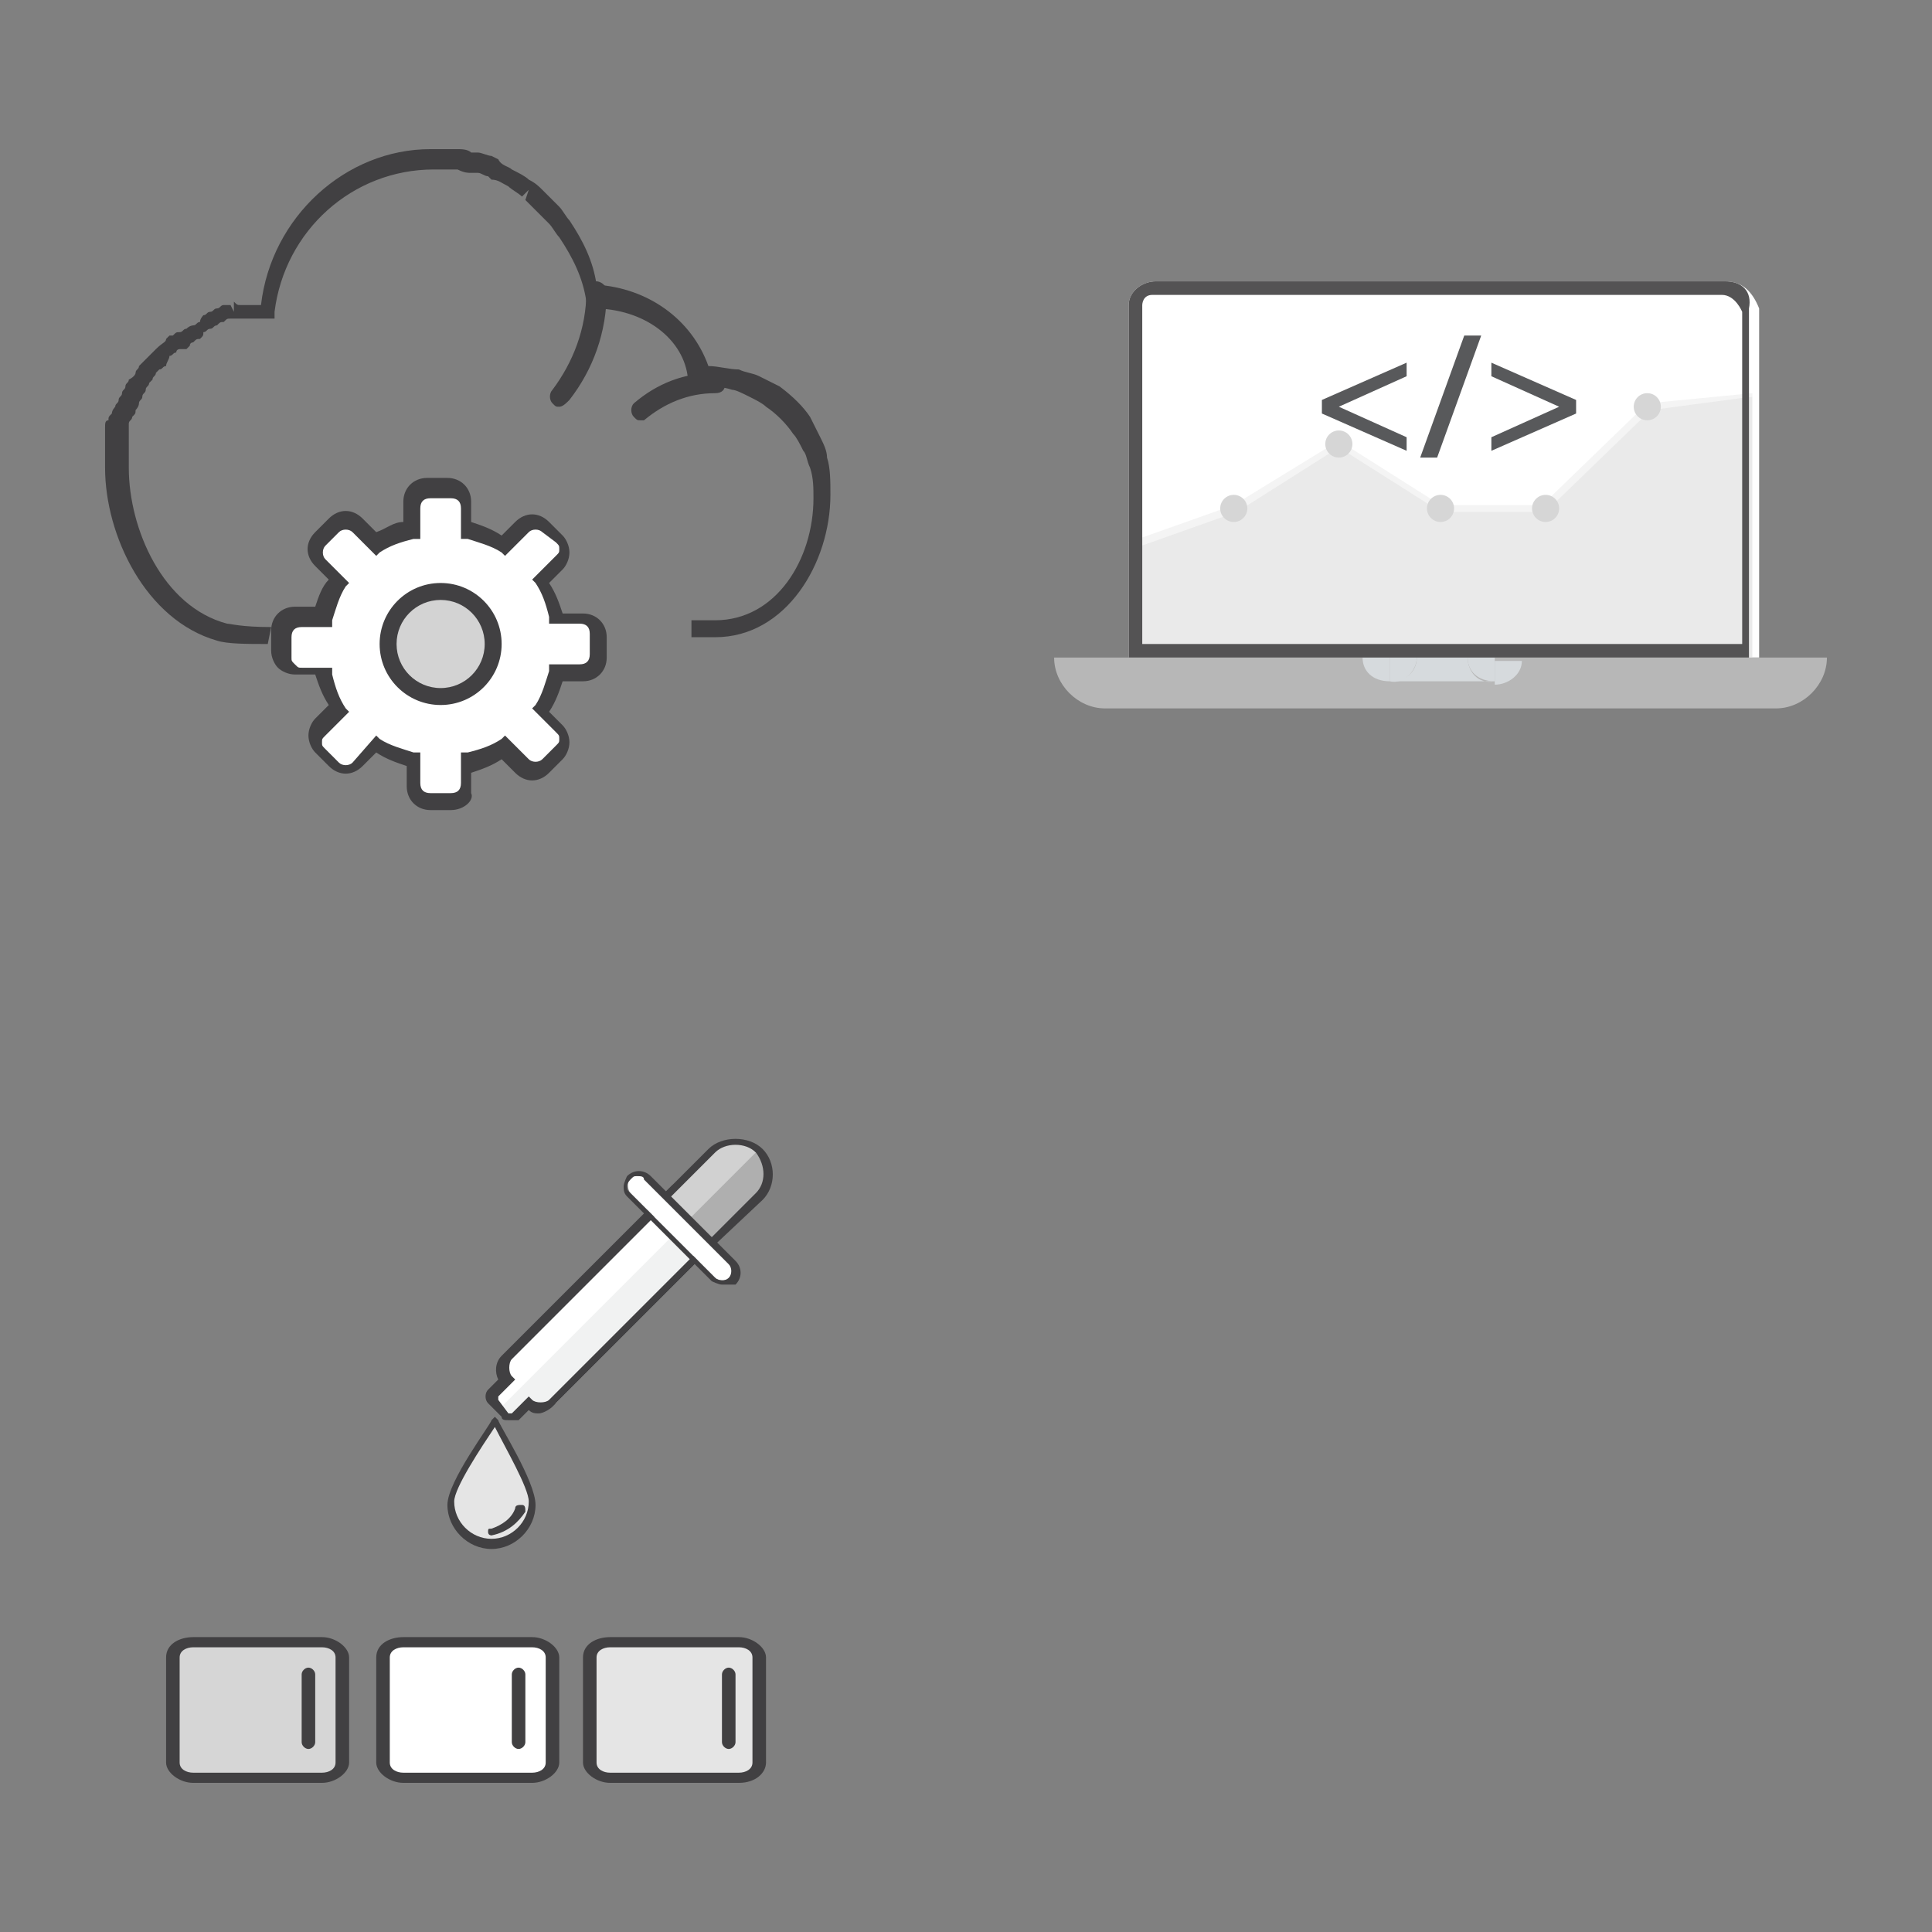 <?xml version="1.0" encoding="utf-8"?><svg width="57" height="57" viewBox="0 0 57 57" xmlns="http://www.w3.org/2000/svg" xmlns:xlink="http://www.w3.org/1999/xlink"><rect x="0" y="0" width="57" height="57" fill="#808080" stroke="none"/><svg version="1.1" id="back-end" viewBox="-1 -1 28.3 28.3" xml:space="preserve" width="28.3" height="28.3" xmlns="http://www.w3.org/2000/svg"><style>.ast0{fill:#414042}.ast1{fill:#fff}.ast2{fill:#d3d3d3}</style><path class="ast0" d="M6.9 18c-.6 0-1.2 0-1.5-.1-2.1-.6-3.3-3.1-3.3-5.1v-.6-.3V11.6c0-.1 0-.2.1-.2 0-.1 0-.1.1-.2 0-.1.1-.2.1-.2 0-.1.1-.1.1-.2s.1-.1.1-.2.1-.1.1-.2.1-.1.1-.2c.2-.1.2-.2.2-.2 0-.1.1-.1.1-.2l.1-.1.2-.2.2-.2c.2-.2.3-.2.3-.3l.1-.1h.1c.1-.1.1-.1.2-.1s.1-.1.2-.1c.1-.1.2-.1.2-.1.1 0 .1-.1.2-.1 0-.1.1-.2.1-.2.1 0 .1-.1.2-.1s.1-.1.2-.1.1-.1.2-.1h.2l.1.2v-.3c.1.1.1.1.2.1H6.7c.3-2.6 2.5-4.6 5-4.6H12.5c.1 0 .3 0 .4.1h.2c.1 0 .3.1.4.1l.2.1c.1.2.3.2.4.3.2.1.4.2.5.3.2.1.3.2.4.3l.1.1.3.3.1.1c.1.1.2.3.3.4.4.6.7 1.2.8 1.9 1.5.1 2.8 1 3.3 2.4.3 0 .6.1.9.1.2.1.4.1.6.2l.6.3c.4.3.7.6.9.9l.3.6c.1.2.2.4.2.6.1.3.1.7.1 1.1 0 2-1.3 4.2-3.4 4.2h-.7v-.5h.7c1.8 0 2.9-1.8 2.9-3.6 0-.3 0-.6-.1-.9-.1-.2-.1-.4-.2-.5-.1-.2-.2-.4-.3-.5-.2-.3-.5-.6-.8-.8-.1-.1-.3-.2-.5-.3-.2-.1-.4-.2-.5-.2-.3-.1-.6-.1-.9-.1h-.3l-.1-.2C19.2 9 18 8.1 16.5 8.1h-.2v-.2c-.1-.7-.4-1.3-.8-1.9-.1-.1-.2-.3-.3-.4l-.3-.3-.1-.1-.3-.3.1-.3-.2.2c-.1-.1-.3-.2-.4-.3-.2-.1-.3-.2-.5-.2l-.1-.1c-.1 0-.2-.1-.3-.1h-.2c-.1 0-.2 0-.4-.1h-.7C9.4 4 7.4 5.8 7.1 8.2v.2H5.9h-.1c-.1 0-.1 0-.2.1-.1 0-.1 0-.2.1-.1 0-.1.1-.2.1s-.1.1-.2.1c0 .1 0 .1-.1.2-.1 0-.1 0-.2.1 0 0-.1 0-.1.1l-.1.1h-.2s-.1 0-.1.1c-.1 0-.1.1-.2.1 0 .1-.1.2-.1.3-.1 0-.1.1-.2.1l-.1.1c0 .1-.1.1-.1.2l-.1.1c0 .1-.1.1-.1.2s-.1.1-.1.2-.1.1-.1.2-.1.2-.1.2c0 .1 0 .1-.1.2 0 .1-.1.1-.1.2V12.8c0 1.8 1 4.1 2.9 4.6.1 0 .4.1 1.3.1l-.1.5c.1 0 0 0 0 0z"/><path class="ast0" d="M15.5 11c-.1 0-.1 0-.2-.1s-.1-.3 0-.4c.6-.8 1-1.8 1-2.9 0-.1.1-.3.3-.3.1 0 .3.1.3.3 0 1.2-.4 2.3-1.1 3.2-.1.1-.2.2-.3.2zM17.9 11.4c-.1 0-.1 0-.2-.1s-.1-.3 0-.4c.7-.6 1.5-.9 2.4-.9.1 0 .3.1.3.3s-.1.3-.3.3c-.8 0-1.5.3-2.1.8h-.1zM12.3 22.9h-.6c-.4 0-.7-.3-.7-.7v-.6c-.3-.1-.6-.2-.9-.4l-.4.4c-.3.3-.7.3-1 0l-.4-.4c-.1-.1-.2-.3-.2-.5s.1-.4.2-.5l.4-.4c-.2-.3-.3-.6-.4-.9h-.6c-.2 0-.4-.1-.5-.2-.1-.1-.2-.3-.2-.5v-.6c0-.4.3-.7.7-.7h.6c.1-.3.2-.6.4-.8l-.4-.4c-.3-.3-.3-.7 0-1l.4-.4c.3-.3.7-.3 1 0l.4.4c.3-.1.5-.3.8-.3v-.6c0-.4.3-.7.7-.7h.6c.4 0 .7.3.7.7v.6c.3.1.6.2.9.4l.4-.4c.3-.3.7-.3 1 0l.4.4c.1.1.2.3.2.5s-.1.4-.2.5l-.4.4c.2.3.3.6.4.9h.6c.4 0 .7.3.7.7v.6c0 .4-.3.7-.7.7h-.6c-.1.3-.2.6-.4.9l.4.4c.1.1.2.3.2.5s-.1.4-.2.5l-.4.4c-.3.3-.7.3-1 0l-.4-.4c-.3.2-.6.3-.9.4v.6c.1.2-.2.5-.6.5z"/><path class="ast1" d="M10.1 20.7l.1.1c.3.2.7.3 1 .4h.2v.9c0 .2.1.3.3.3h.6v.2-.2c.2 0 .3-.1.3-.3v-.9h.2c.4-.1.7-.2 1-.4l.1-.1.7.7c.1.1.3.1.4 0l.4-.4c.1-.1.1-.1.1-.2s0-.1-.1-.2l-.7-.7.1-.1c.2-.3.3-.7.4-1v-.2h.9c.2 0 .3-.1.3-.3v-.6c0-.2-.1-.3-.3-.3h-.9v-.2c-.1-.4-.2-.7-.4-1l-.1-.1.7-.7c.1-.1.1-.1.1-.2s0-.1-.1-.2l-.4-.3c-.1-.1-.3-.1-.4 0l-.7.7-.1-.1c-.3-.2-.7-.3-1-.4h-.2V14c0-.2-.1-.3-.3-.3h-.6c-.2 0-.3.1-.3.3v.9h-.2c-.4.1-.7.2-1 .4l-.1.1-.7-.7c-.1-.1-.3-.1-.4 0l-.4.4c-.1.1-.1.3 0 .4l.7.7-.1.1c-.2.3-.3.7-.4 1v.2h-.9c-.2 0-.3.1-.3.3v.6c0 .1 0 .1.1.2s.1.1.2.1h.9v.2c.1.4.2.7.4 1l.1.1-.7.7c-.1.1-.1.1-.1.2s0 .1.1.2l.4.4c.1.1.3.1.4 0l.7-.8z"/><circle class="ast0" cx="12" cy="18" r="1.8"/><circle class="ast2" cx="12" cy="18" r="1.3"/></svg><svg version="1.1" id="front-end" x="28.3" viewBox="-1 -1 28.3 28.3" xml:space="preserve" width="28.3" height="28.3" xmlns="http://www.w3.org/2000/svg"><style>.bst0{fill:#fff}.bst1{fill:#eaeaea}.bst2{fill:#f4f4f4}.bst3{fill:#d6d6d6}.bst4{fill:#b7b7b7}.bst5{fill:#d6dadd}.bst6{fill:#545354}.bst7{fill:#58595b}</style><path class="bst0" d="M21.6 7.3H4.8c-.4 0-.8.3-.8.7v10.4h18.6V8.1c-.2-.5-.5-.8-1-.8z"/><path class="bst1" d="M19.3 11l-3 3h-3.1l-3-1.9L7.1 14l-3 1.1v4.1h18.3v-8.5z"/><path class="bst2" d="M4.1 15.2L4 15l3.1-1.1 3.1-1.9 3 1.9h3l3.1-3 3.1-.3v.1l-3 .4-3.1 3h-3.1l-3-1.9-3 1.9z"/><ellipse class="bst3" cx="7.1" cy="14" rx=".4" ry=".4"/><ellipse class="bst3" cx="10.2" cy="12.1" rx=".4" ry=".4"/><ellipse class="bst3" cx="19.3" cy="11" rx=".4" ry=".4"/><ellipse class="bst3" cx="16.3" cy="14" rx=".4" ry=".4"/><ellipse class="bst3" cx="13.2" cy="14" rx=".4" ry=".4"/><g><path class="bst4" d="M1.8 18.4c0 .8.7 1.5 1.5 1.5h19.8c.8 0 1.5-.7 1.5-1.5H1.8z"/></g><g><path class="bst5" d="M10.9 18.4c0 .4.3.7.8.7v-.7h-.8zM14.8 19.2c.4 0 .8-.3.8-.7h-.8v.7z"/><path class="bst5" d="M14 18.4h-1.5c0 .4-.3.7-.8.7h3.1c-.5.1-.8-.3-.8-.7z"/><path class="bst5" d="M12.5 18.4h-.8v.7c.4.1.8-.3.8-.7zM14 18.4c0 .4.3.7.8.7v-.7H14z"/></g><g><path class="bst6" d="M22.1 8.2V18H4.4V8s0-.3.3-.3h16.8c.4 0 .6.5.6.5zm-.5-.9H4.8c-.4 0-.8.3-.8.7v10.4h18.3V8.1c.1-.5-.2-.8-.7-.8z"/></g><g><path class="bst7" d="M9.7 10.8l2.5-1.1v.4l-2 .9 2 .9v.4l-2.5-1.1v-.4zM12.6 12.5l1.3-3.6h.5l-1.3 3.6h-.5zM17.2 11.2l-2.5 1.1v-.4l2-.9-2-.9v-.4l2.5 1.1v.4z"/></g></svg><svg version="1.1" id="graphic" y="28.3" viewBox="-1 -1 28.3 28.3" xml:space="preserve" width="28.3" height="28.3" xmlns="http://www.w3.org/2000/svg"><style>.cst0{fill:#fff}.cst1{fill:#f1f2f2}.cst2{fill:#414042}.cst3{fill:#d1d1d1}.cst4{fill:#afafaf}.cst5{fill:#e5e5e5}.cst6{fill:#d6d6d6}</style><path class="cst0" d="M19 5.7l-5 5c-.2.2-.2.5 0 .7l-.4.4c-.1.1-.1.2 0 .3l.4.4c.1.1.2.1.3 0l.4-.4c.2.2.5.1.7 0l5-5c.2-.2.2-.5 0-.7l-.6-.6c-.3-.3-.6-.3-.8-.1z"/><path class="cst1" d="M13.7 12.3l.2.2c.1.1.2.1.3 0l.4-.4c.2.2.5.1.7 0l5-5c.2-.2.2-.5 0-.7L20 6l-6.3 6.3z"/><path class="cst2" d="M14 12.6c-.1 0-.2 0-.2-.1l-.4-.4c-.1-.1-.1-.3 0-.4l.3-.3c-.1-.2-.1-.5.1-.7l5-5c.2-.2.6-.2.9 0l.6.6c.2.2.2.6 0 .9l-5 5c-.1.1-.3.2-.4.2-.1 0-.2 0-.3-.1l-.3.3H14zm5.4-6.9c-.1 0-.2 0-.3.1l-5 5c-.1.1-.1.4 0 .5l.1.1-.5.5v.1l.3.4h.1l.5-.5.1.1c.1.1.4.1.5 0l5-5c.1-.1.1-.4 0-.5l-.6-.6c0-.2-.1-.2-.2-.2z"/><path class="cst3" d="M19.8 7.6L21.3 6c.4-.4.4-1 0-1.3-.4-.4-1-.4-1.3 0l-1.6 1.6 1.4 1.3z"/><path class="cst4" d="M19.8 7.6L21.3 6c.4-.4.4-1 0-1.3l-2.2 2.2.7.7z"/><path class="cst2" d="M19.8 7.7l-1.5-1.5 1.6-1.6c.2-.2.5-.3.8-.3.3 0 .6.1.8.3.4.4.4 1.1 0 1.5l-1.7 1.6zm-1.2-1.5l1.2 1.2 1.5-1.5c.3-.3.3-.8 0-1.2-.3-.3-.9-.3-1.2 0l-1.5 1.5z"/><path class="cst0" d="M20.6 7.9c.1.1.1.4 0 .5-.1.1-.4.1-.5 0l-2.5-2.5c-.1-.1-.1-.4 0-.5.1-.1.4-.1.5 0l2.5 2.5z"/><path class="cst2" d="M20.3 8.6c-.1 0-.3-.1-.3-.1L17.5 6c-.1-.1-.1-.2-.1-.3 0-.1.1-.3.1-.3.2-.2.5-.2.7 0l2.5 2.5c.2.2.2.5 0 .7h-.4zm-2.5-3.2c-.1 0-.1 0-.2.1 0 0-.1.1-.1.2s0 .1.1.2l2.5 2.5c.1.1.3.1.4 0 .1-.1.1-.3 0-.4L18 5.5c0-.1-.1-.1-.2-.1z"/><path class="cst5" d="M14.7 15.1c0 .7-.5 1.2-1.2 1.2s-1.2-.5-1.2-1.2 1.3-2.5 1.3-2.5 1.1 1.8 1.1 2.5z"/><g><path class="cst2" d="M13.5 16.4c-.7 0-1.3-.6-1.3-1.3 0-.7 1.3-2.4 1.3-2.5l.1-.1.1.1c0 .1 1.1 1.8 1.1 2.5s-.6 1.3-1.3 1.3zm.1-3.6c-.4.6-1.2 1.8-1.2 2.2 0 .6.5 1.1 1.1 1.1.6 0 1.1-.5 1.1-1.1 0-.4-.7-1.6-1-2.2z"/></g><g><path class="cst2" d="M13.5 16s-.1 0-.1-.1 0-.1.1-.1c.3-.1.6-.3.7-.6 0-.1.1-.1.2-.1s.1.1.1.2c-.2.3-.5.6-1 .7.1 0 .1 0 0 0z"/></g><g><path class="cst6" d="M9.1 22.7c0 .3-.3.5-.6.5H4.7c-.3 0-.6-.2-.6-.5v-3.1c0-.3.3-.5.6-.5h3.8c.3 0 .6.2.6.5v3.1z"/><path class="cst0" d="M15.2 22.7c0 .3-.3.5-.6.5h-3.8c-.3 0-.6-.2-.6-.5v-3.1c0-.3.3-.5.6-.5h3.8c.3 0 .6.2.6.5v3.1z"/><path class="cst5" d="M21.4 22.7c0 .3-.3.5-.6.5H17c-.3 0-.6-.2-.6-.5v-3.1c0-.3.3-.5.6-.5h3.8c.3 0 .6.2.6.5v3.1z"/><path class="cst2" d="M8.5 23.3H4.7c-.4 0-.8-.3-.8-.6v-3.1c0-.4.4-.6.8-.6h3.8c.4 0 .8.3.8.6v3.1c0 .3-.4.6-.8.6zm-3.8-4c-.2 0-.4.1-.4.3v3.1c0 .2.2.3.4.3h3.8c.2 0 .4-.1.4-.3v-3.1c0-.2-.2-.3-.4-.3H4.7zM14.7 23.3h-3.8c-.4 0-.8-.3-.8-.6v-3.1c0-.4.4-.6.8-.6h3.8c.4 0 .8.3.8.6v3.1c0 .3-.4.6-.8.6zm-3.8-4c-.2 0-.4.1-.4.3v3.1c0 .2.2.3.4.3h3.8c.2 0 .4-.1.4-.3v-3.1c0-.2-.2-.3-.4-.3h-3.8zM20.8 23.3H17c-.4 0-.8-.3-.8-.6v-3.1c0-.4.4-.6.8-.6h3.8c.4 0 .8.3.8.6v3.1c0 .3-.3.6-.8.6zm-3.8-4c-.2 0-.4.1-.4.3v3.1c0 .2.2.3.4.3h3.8c.2 0 .4-.1.4-.3v-3.1c0-.2-.2-.3-.4-.3H17z"/><path class="cst2" d="M8.1 22.3c-.1 0-.2-.1-.2-.2v-2c0-.1.1-.2.2-.2s.2.1.2.2v2c0 .1-.1.2-.2.2zM14.3 22.3c-.1 0-.2-.1-.2-.2v-2c0-.1.1-.2.2-.2s.2.1.2.2v2c0 .1-.1.2-.2.2zM20.5 22.3c-.1 0-.2-.1-.2-.2v-2c0-.1.1-.2.2-.2s.2.1.2.2v2c0 .1-.1.2-.2.2z"/></g></svg></svg>